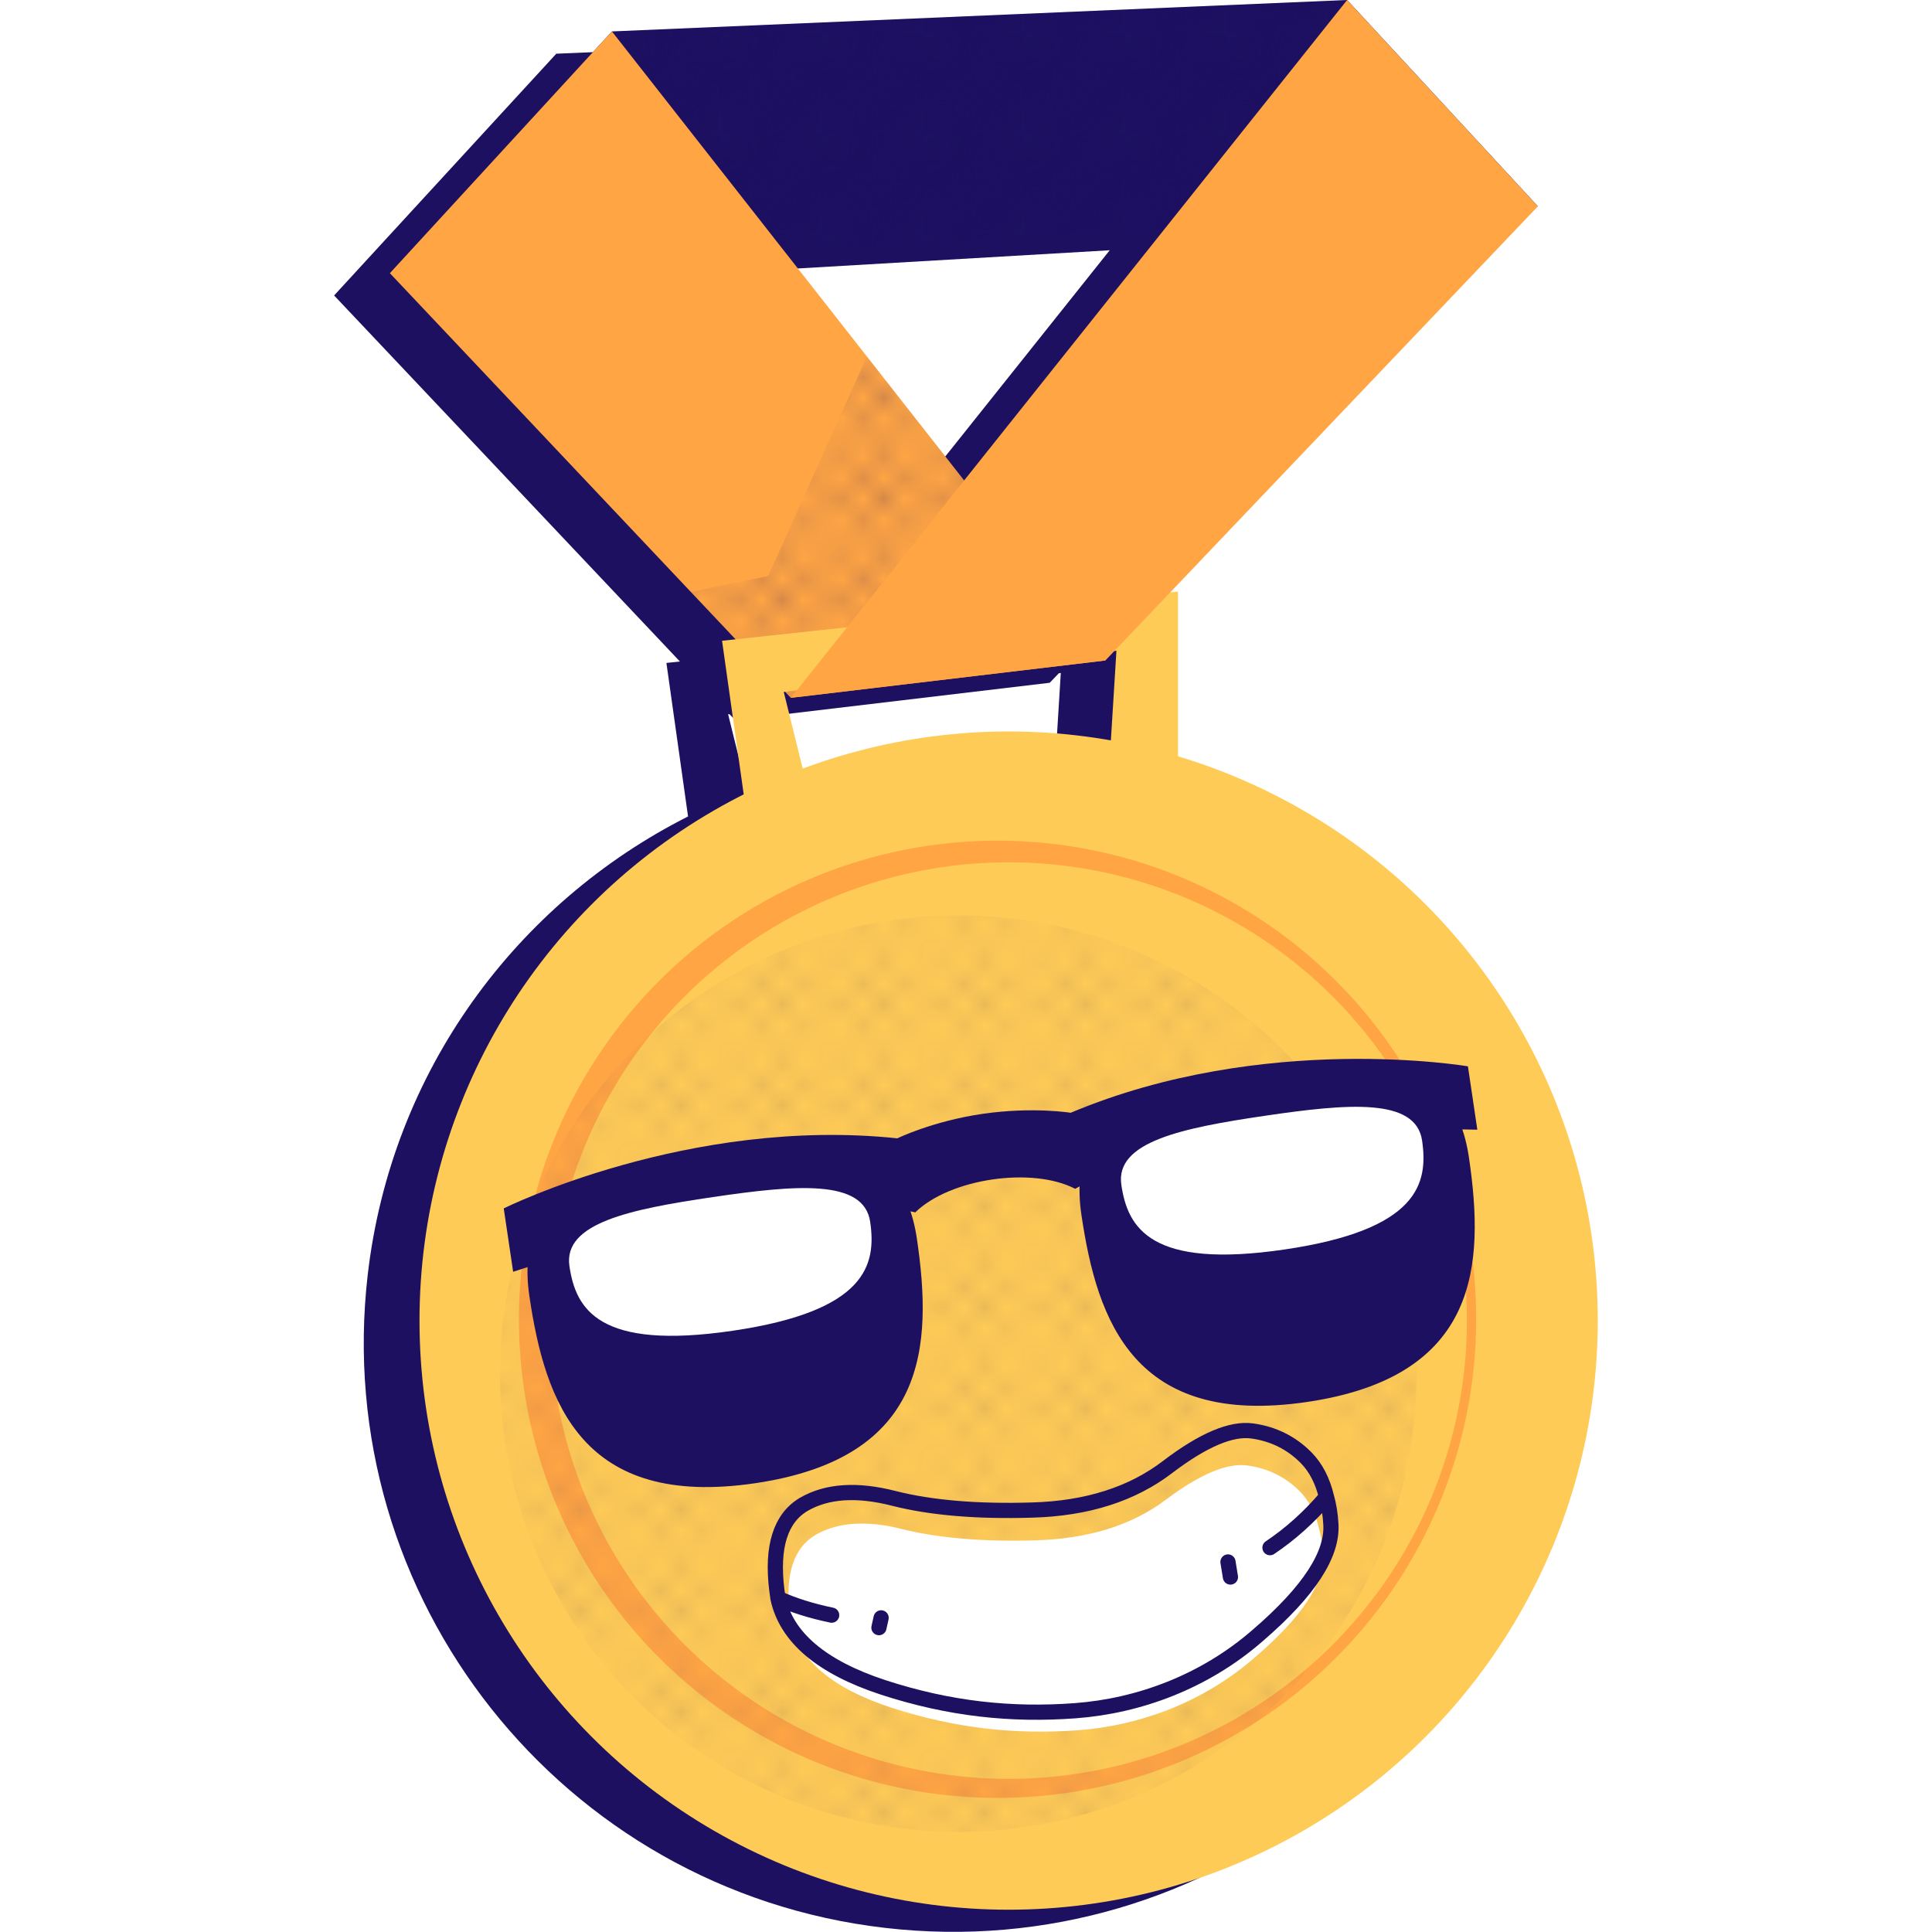 <svg xmlns="http://www.w3.org/2000/svg" xmlns:xlink="http://www.w3.org/1999/xlink" viewBox="0 0 150 150"><defs><style>.cls-1{fill:#ffa544;}.cls-1,.cls-2,.cls-3,.cls-4,.cls-5,.cls-6{stroke-width:0px;}.cls-7{isolation:isolate;}.cls-2,.cls-8{fill:none;}.cls-3{fill:#ffcb57;}.cls-8{stroke:#1d1061;stroke-linecap:round;stroke-linejoin:round;stroke-width:1.18px;}.cls-4{fill:#1d1061;}.cls-5{fill:#fff;}.cls-6{fill:url(#_40_10_ppp);mix-blend-mode:overlay;opacity:.5;}</style><pattern id="_40_10_ppp" x="0" y="0" width="4.93" height="4.93" patternTransform="translate(4118.43 5674.19) scale(1.57)" patternUnits="userSpaceOnUse" viewBox="0 0 4.93 4.93"><rect class="cls-2" y="0" width="4.93" height="4.93"/><circle class="cls-4" cx="4.41" cy="4.41" r=".52"/><circle class="cls-4" cx="1.82" cy="4.41" r=".52"/><path class="cls-4" d="M4.41,2.34c.29,0,.52-.23.52-.52s-.23-.52-.52-.52-.52.23-.52.52.23.52.52.52Z"/><path class="cls-4" d="M1.82,2.34c.29,0,.52-.23.52-.52s-.23-.52-.52-.52-.52.23-.52.52.23.52.52.52Z"/><path class="cls-4" d="M.52,3.63c.29,0,.52-.23.52-.52s-.23-.52-.52-.52S0,2.83,0,3.11s.23.52.52.52Z"/><circle class="cls-4" cx="3.11" cy="3.11" r=".52"/><path class="cls-4" d="M.52,1.04c.29,0,.52-.23.52-.52S.81,0,.52,0,0,.23,0,.52s.23.52.52.52Z"/><circle class="cls-4" cx="3.11" cy=".52" r=".52"/></pattern></defs><g class="cls-7"><g id="Calque_6"><path class="cls-4" d="M87.14,60.45v-12.79l-.62.07,28.55-29.98L100.27,1.73l-57.08,2.44-17.25,18.77,26.85,28.42-1.05.11,1.68,11.92c-13.27,6.7-23.03,19.71-24.87,35.58-2.91,25.09,15.07,47.8,40.16,50.71,25.09,2.91,47.8-15.07,50.71-40.16,2.6-22.37-11.42-42.83-32.28-49.07ZM86.15,19.44l-15.62,19.59-7.54-9.62h0l-6.47-8.25,29.63-1.73ZM56.53,55.45h.11s.44.46.44.46l24.42-2.9.71-.74.15-.02-.43,6.97c-.88-.15-1.77-.29-2.67-.4-7.45-.86-14.69.12-21.26,2.58l-1.47-5.95Z"/><polygon class="cls-4" points="47.51 2.44 104.59 0 119.4 16.02 30.27 21.21 47.51 2.44"/><polygon class="cls-6" points="47.51 2.44 104.59 0 119.4 16.02 30.27 21.21 47.51 2.44"/><polygon class="cls-1" points="85.82 51.28 47.51 2.44 30.27 21.21 61.4 54.18 85.82 51.28"/><polygon class="cls-6" points="61.4 54.18 85.82 51.28 67.31 27.68 59.64 44.72 53.65 45.96 61.4 54.18"/><path class="cls-3" d="M56.06,49.75l1.98,14.04,33.42-.46v-17.4l-35.41,3.82ZM85.97,61.96h-23.08l-2.04-8.24,25.83-3.2-.71,11.45Z"/><polygon class="cls-1" points="61.4 54.18 85.82 51.28 119.4 16.02 104.59 0 61.4 54.18"/><circle class="cls-3" cx="78.31" cy="102.53" r="45.74"/><circle class="cls-1" cx="77.45" cy="102.43" r="37.16"/><circle class="cls-3" cx="78.31" cy="102.53" r="35.58"/><circle class="cls-6" cx="74.4" cy="106.65" r="35.58"/><path class="cls-5" d="M102.72,120.66c-.04-.74-.15-1.41-.32-2.02-.29-1.2-.79-2.15-1.51-2.88-1.11-1.1-2.45-1.76-4.03-1.98-1.57-.22-3.67.66-6.32,2.64-2.65,2-6.02,3.05-10.12,3.17-4.1.12-7.54-.17-10.33-.86-2.76-.71-5.02-.56-6.76.43-1.73,1.02-2.4,3.11-2,6.28.02.21.06.42.09.61.64,2.88,3.26,5.07,7.87,6.56,4.94,1.59,9.55,2.07,14.35,1.73,4.78-.34,9.65-2.13,13.59-5.49,3.96-3.35,5.62-6.03,5.5-8.19Z"/><path class="cls-8" d="M60.4,124.09c1.19.54,2.58.98,4.17,1.31M102.99,116.23c-.3-1.26-.82-2.27-1.57-3.04-1.15-1.17-2.55-1.86-4.19-2.09-1.63-.23-3.82.7-6.57,2.79-2.75,2.11-6.26,3.23-10.51,3.35-4.26.13-7.84-.17-10.73-.9-2.87-.74-5.21-.59-7.02.46-1.8,1.07-2.5,3.28-2.09,6.63.03.23.06.44.09.65M98.6,120.16c1.57-1.05,3.04-2.36,4.38-3.94M60.4,124.09c.66,3.04,3.39,5.35,8.17,6.92,5.13,1.67,9.92,2.18,14.91,1.81,4.96-.37,10.03-2.25,14.13-5.81,4.12-3.54,5.85-6.37,5.72-8.65-.04-.78-.16-1.49-.34-2.14M95.53,122.44l-.19-1.17M68.41,125.61l-.17.76"/><path class="cls-4" d="M71.19,96.19c1.22,8.31.83,17-12.58,18.97-13.4,1.97-16.29-6.23-17.51-14.54-1.22-8.31,5.4-10.05,13.71-11.27s15.15-1.47,16.38,6.84Z"/><path class="cls-4" d="M83.96,94.31c1.22,8.31,4.11,16.51,17.51,14.54,13.4-1.97,13.8-10.66,12.58-18.97-1.22-8.31-8.07-8.06-16.38-6.84-8.31,1.22-14.93,2.96-13.71,11.27Z"/><path class="cls-4" d="M83.16,86.4s-2.97-.49-6.88.08c-3.9.57-6.61,1.9-6.61,1.9-16.2-1.71-30.56,5.44-30.56,5.44l.73,4.92c21.65-7.18,31.22-4.61,31.22-4.61,2.69-2.63,9.08-3.57,12.42-1.83,0,0,8.42-5.22,31.22-4.59l-.73-4.92s-15.81-2.71-30.83,3.6Z"/><path class="cls-5" d="M67.56,94.86c.49,3.34-.28,6.93-10.68,8.46-10.4,1.53-12.18-1.68-12.67-5.02-.49-3.34,4.69-4.41,11.14-5.36s11.72-1.42,12.21,1.92Z"/><path class="cls-5" d="M110.41,88.55c.49,3.34-.28,6.93-10.68,8.46-10.4,1.53-12.18-1.68-12.67-5.02-.49-3.34,4.69-4.41,11.14-5.36,6.45-.95,11.72-1.42,12.21,1.92Z"/></g></g></svg>